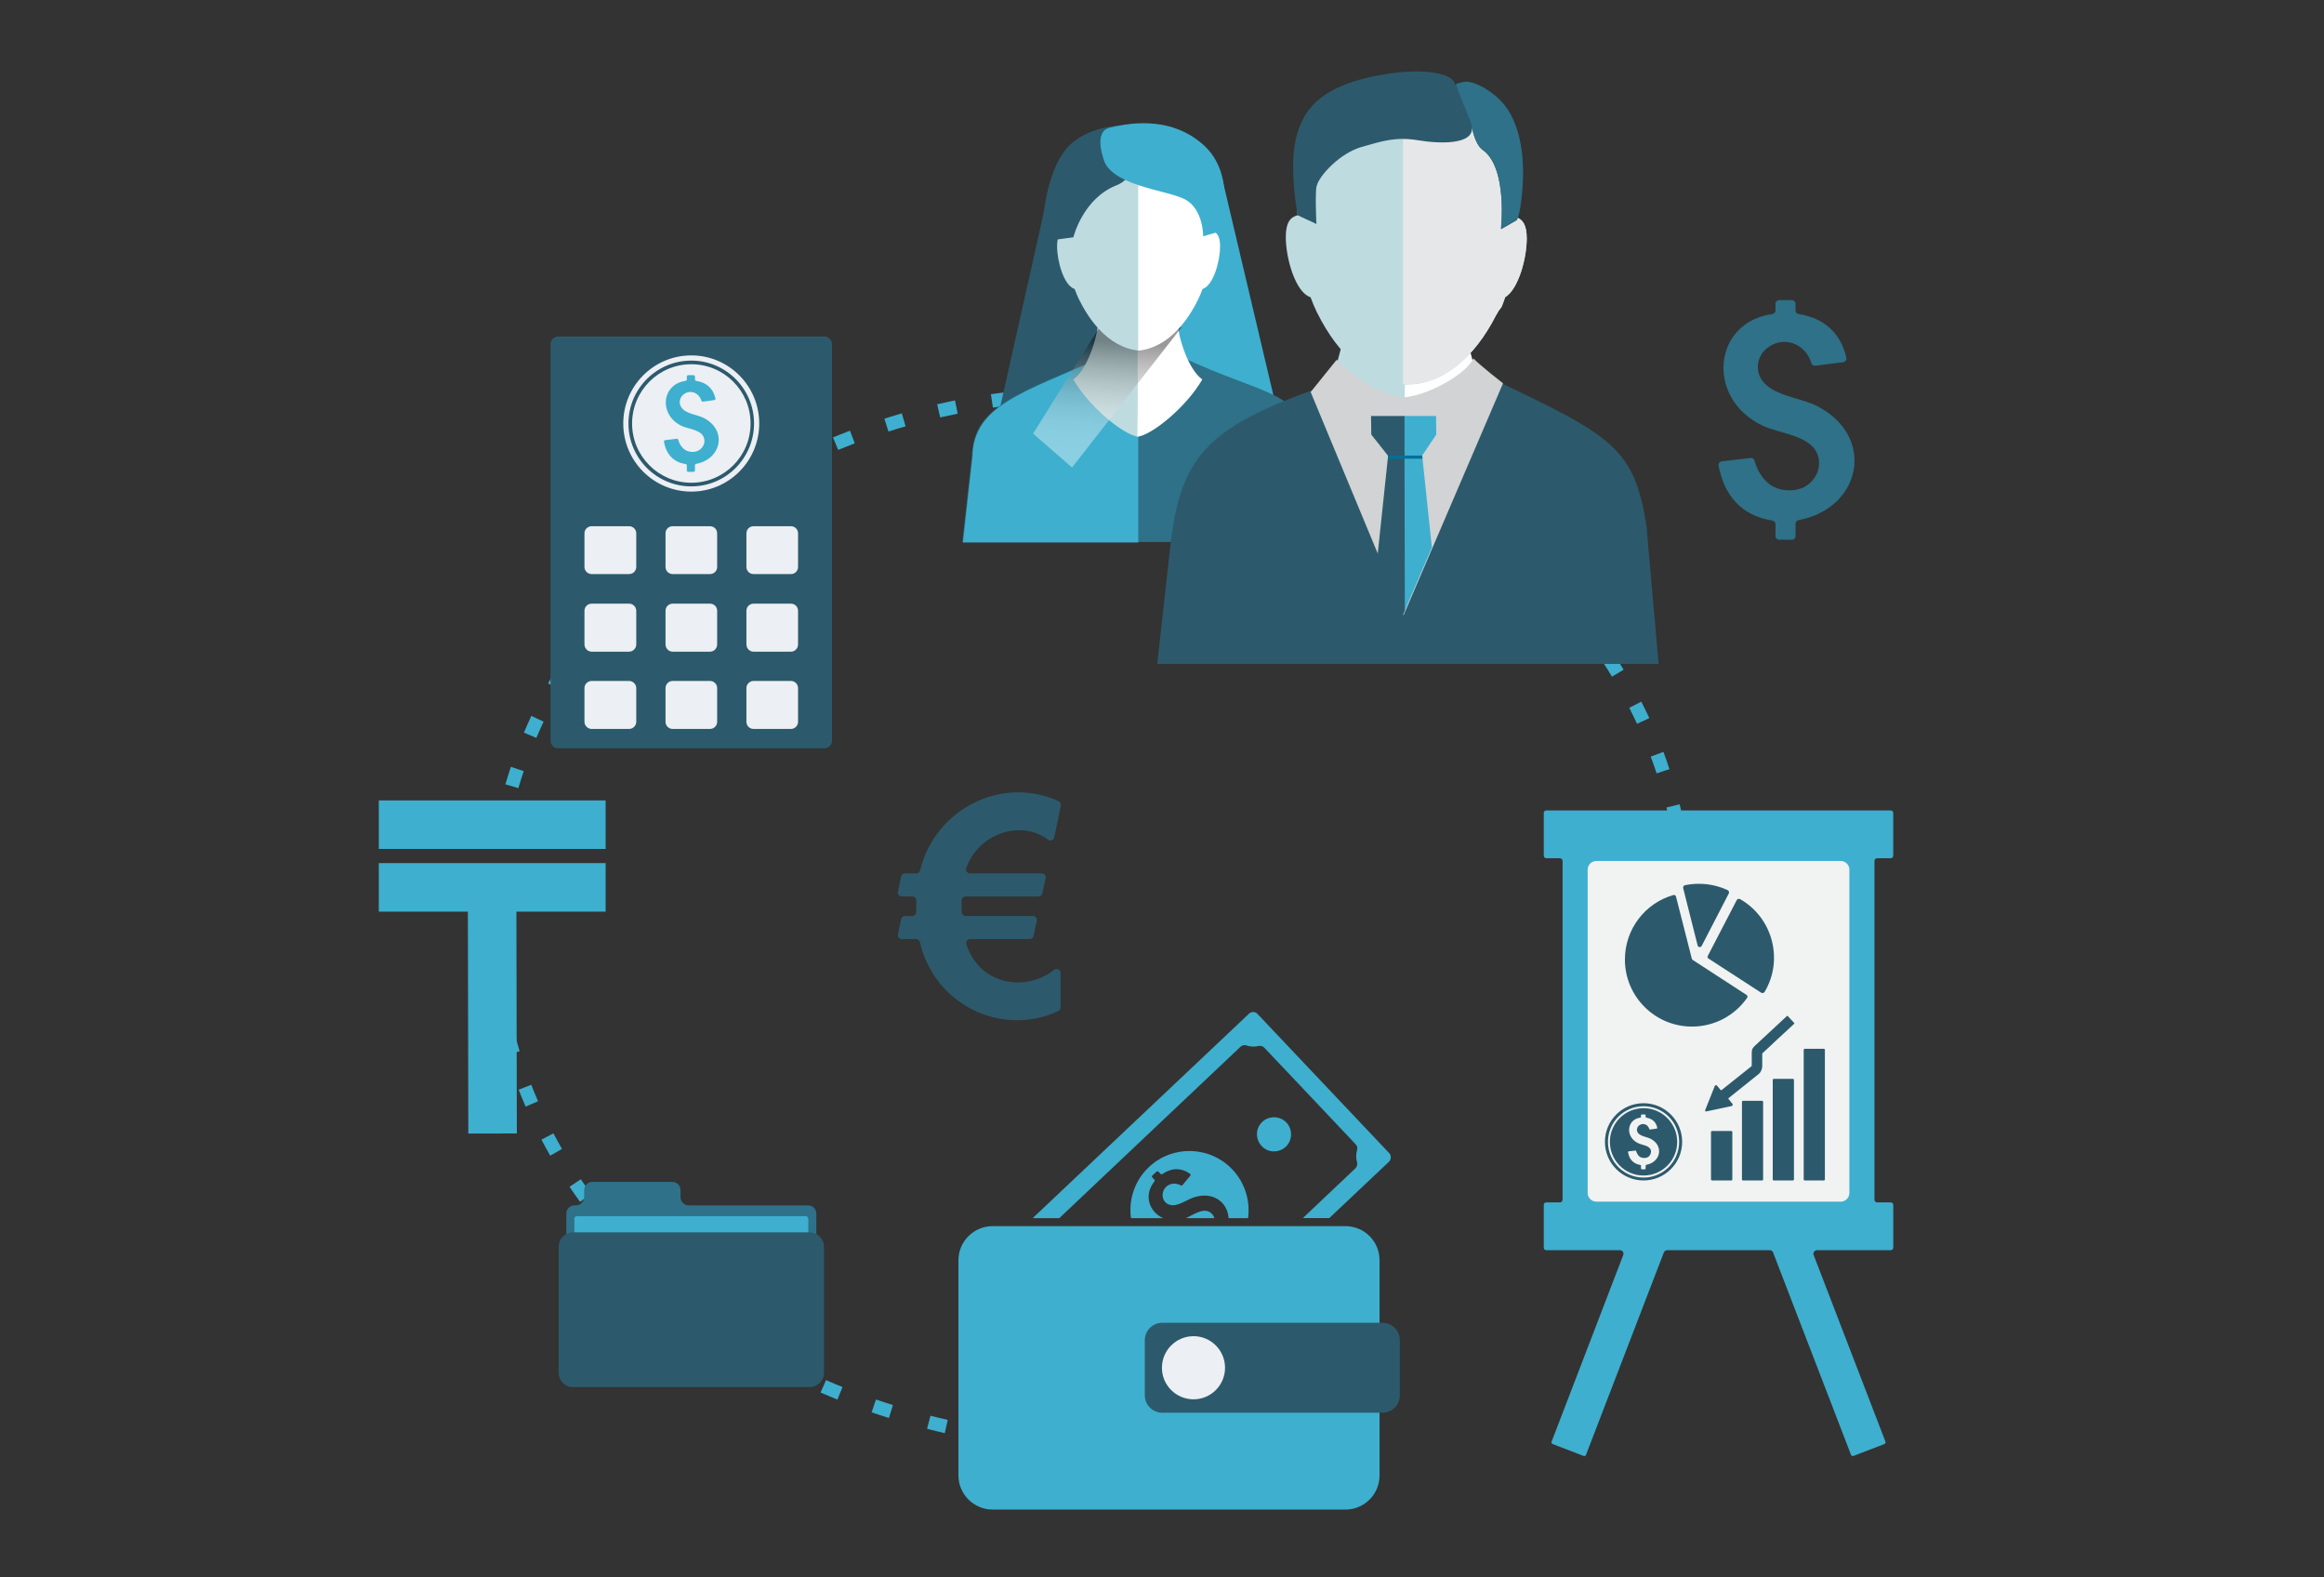 <?xml version="1.0" encoding="utf-8"?>
<!-- Generator: Adobe Illustrator 17.0.1, SVG Export Plug-In . SVG Version: 6.00 Build 0)  -->
<!DOCTYPE svg PUBLIC "-//W3C//DTD SVG 1.1//EN" "http://www.w3.org/Graphics/SVG/1.1/DTD/svg11.dtd">
<svg version="1.1" id="Layer_1" xmlns="http://www.w3.org/2000/svg" xmlns:xlink="http://www.w3.org/1999/xlink" x="0px" y="0px"
	 width="140px" height="95px" viewBox="0 0 140 95" enable-background="new 0 0 140 95" xml:space="preserve">
<rect x="0" y="0" width="140" height="95" fill="#333333" stroke="none"/>
<g>
	<path fill="#3EAFCF" d="M65.452,87.211l0.005-0.816c0.064,0,0.13,0,0.197,0l0,0c0.292,0,0.586-0.005,0.879-0.01l0,0l0.018,0.814
		c-0.3,0.007-0.599,0.012-0.897,0.012l0,0C65.584,87.211,65.518,87.211,65.452,87.211L65.452,87.211z M62.161,87.065l0.069-0.813
		c0.357,0.029,0.715,0.055,1.074,0.075l0,0h-0.002l-0.044,0.815C62.891,87.122,62.524,87.094,62.161,87.065L62.161,87.065z
		 M68.682,86.283c0.359-0.028,0.718-0.059,1.074-0.094l0,0l0.083,0.811c-0.363,0.037-0.73,0.069-1.095,0.096l0,0L68.682,86.283
		L68.682,86.283z M58.894,86.66l0.131-0.807c0.354,0.059,0.708,0.112,1.066,0.162l0,0h-0.002l-0.109,0.809
		C59.614,86.775,59.253,86.72,58.894,86.66L58.894,86.66z M71.893,85.915c0.354-0.055,0.707-0.114,1.06-0.178l0,0l0.146,0.802
		c-0.358,0.066-0.719,0.128-1.084,0.183l0,0L71.893,85.915L71.893,85.915z M75.059,85.291c0.349-0.082,0.697-0.171,1.042-0.265l0,0
		l0.212,0.789c-0.354,0.096-0.708,0.185-1.066,0.269l0,0L75.059,85.291L75.059,85.291z M52.508,85.059l0.261-0.773
		c0.338,0.117,0.681,0.226,1.023,0.334l0,0l-0.242,0.779C53.2,85.289,52.851,85.177,52.508,85.059L52.508,85.059z M78.163,84.412
		c0.342-0.114,0.681-0.231,1.019-0.352l0,0l0.276,0.768c-0.342,0.123-0.689,0.242-1.04,0.359l0,0L78.163,84.412L78.163,84.412z
		 M49.433,83.866l0.329-0.747c0.326,0.144,0.657,0.283,0.991,0.418l0,0l-0.306,0.756C50.108,84.154,49.769,84.012,49.433,83.866
		L49.433,83.866z M46.474,82.413l0.391-0.717c0.315,0.174,0.631,0.34,0.953,0.503l0,0l-0.371,0.727
		C47.119,82.758,46.796,82.586,46.474,82.413L46.474,82.413z M43.654,80.704l0.452-0.676c0.297,0.196,0.599,0.393,0.903,0.583l0,0
		l-0.431,0.692C44.265,81.106,43.959,80.907,43.654,80.704L43.654,80.704z M40.998,78.748l0.514-0.633
		c0.276,0.224,0.56,0.446,0.845,0.663l0,0l-0.494,0.649C41.572,79.205,41.283,78.979,40.998,78.748L40.998,78.748z M90.317,77.676
		l0.002,0.003l0,0l0,0L90.317,77.676L90.317,77.676z M38.535,76.55l0.572-0.58c0.254,0.249,0.515,0.496,0.777,0.74l0,0l-0.551,0.599
		C39.062,77.06,38.797,76.808,38.535,76.55L38.535,76.55z M36.295,74.121l0.627-0.524c0.23,0.277,0.463,0.549,0.703,0.816l0,0
		l-0.608,0.544C36.771,74.681,36.531,74.402,36.295,74.121L36.295,74.121z M94.809,73.071h0.003c-0.001,0-0.001,0.001-0.001,0.001
		v0.001L94.809,73.071L94.809,73.071z M34.31,71.475l0.679-0.455c0.199,0.297,0.404,0.591,0.613,0.881l0,0l-0.658,0.479
		C34.725,72.081,34.516,71.78,34.31,71.475L34.31,71.475z M35.602,71.901l0.001-0.001v0.002
		C35.603,71.903,35.603,71.902,35.602,71.901L35.602,71.901z M32.617,68.636l0.722-0.38c0.166,0.315,0.337,0.627,0.515,0.94l0,0
		l-0.707,0.406C32.964,69.282,32.788,68.96,32.617,68.636L32.617,68.636z M33.855,69.196l0.001-0.001v0.002
		C33.855,69.197,33.855,69.197,33.855,69.196L33.855,69.196z M56.053,85.263c0.344,0.089,0.692,0.174,1.04,0.252l0,0l-0.179,0.794
		c-0.358-0.078-0.714-0.165-1.068-0.26l0,0L56.053,85.263L56.053,85.263z M31.244,65.629l0.76-0.297
		c0.131,0.333,0.266,0.663,0.409,0.991l0,0l-0.749,0.324C31.518,66.31,31.379,65.972,31.244,65.629L31.244,65.629z M99.145,65.711
		c0.135-0.331,0.263-0.662,0.387-0.998l0,0l0.766,0.277c-0.124,0.347-0.258,0.69-0.396,1.03l0,0L99.145,65.711L99.145,65.711z
		 M30.222,62.49l0.789-0.208c0.091,0.345,0.189,0.688,0.292,1.028l0,0l-0.78,0.238C30.417,63.198,30.317,62.844,30.222,62.49
		L30.222,62.49z M100.185,62.67c0.097-0.342,0.185-0.69,0.27-1.039l0,0l0.793,0.189c-0.085,0.359-0.178,0.715-0.277,1.07l0,0
		L100.185,62.67L100.185,62.67z M100.453,61.63h0.002v0.001l0,0L100.453,61.63L100.453,61.63z M29.567,59.247l0.808-0.114
		c0.051,0.354,0.108,0.708,0.172,1.058l0,0l-0.802,0.146C29.678,59.976,29.622,59.613,29.567,59.247L29.567,59.247z M100.868,59.531
		c0.055-0.352,0.103-0.706,0.144-1.062l0,0l0.809,0.096c-0.041,0.366-0.092,0.729-0.149,1.092l0,0L100.868,59.531L100.868,59.531z
		 M29.297,55.953l0.816-0.021c0.007,0.358,0.023,0.715,0.046,1.072l0,0h0.002l-0.816,0.05
		C29.323,56.688,29.307,56.323,29.297,55.953L29.297,55.953z M101.177,56.334c0.014-0.356,0.02-0.713,0.02-1.072l0,0
		c0-0.089,0-0.178,0-0.267l0,0l0.816-0.009c0,0.093,0,0.185,0.002,0.276l0,0c-0.002,0.368-0.008,0.736-0.022,1.103l0,0
		L101.177,56.334L101.177,56.334z M30.143,53.791h0.002H30.143L30.143,53.791z M29.329,53.748c0.021-0.368,0.046-0.736,0.08-1.101
		l0,0l0.811,0.075c-0.032,0.354-0.057,0.711-0.078,1.069l0,0L29.329,53.748L29.329,53.748z M100.98,51.79l0.808-0.102
		c0.046,0.365,0.085,0.731,0.117,1.097l0,0l-0.811,0.071C101.062,52.498,101.024,52.144,100.98,51.79L100.98,51.79z M30.499,50.6
		L30.499,50.6L30.499,50.6h0.002H30.499L30.499,50.6z M29.698,50.462c0.062-0.366,0.132-0.726,0.207-1.088l0,0l0.798,0.169
		c-0.073,0.349-0.141,0.701-0.203,1.055l0,0L29.698,50.462L29.698,50.462z M100.391,48.635v-0.003l0.792-0.194
		c0.087,0.356,0.17,0.715,0.245,1.074l0,0l-0.8,0.167C100.556,49.327,100.475,48.979,100.391,48.635L100.391,48.635z M30.446,47.236
		c0.103-0.354,0.215-0.706,0.331-1.054l0,0l0.774,0.261c-0.116,0.338-0.223,0.678-0.324,1.023l0,0L30.446,47.236L30.446,47.236z
		 M99.44,45.568l0.766-0.286c0.127,0.345,0.249,0.69,0.363,1.04l0,0l-0.772,0.256C99.685,46.24,99.566,45.904,99.44,45.568
		L99.44,45.568z M31.561,44.122c0.141-0.338,0.292-0.674,0.448-1.007l0,0l0.737,0.347c-0.151,0.322-0.296,0.649-0.435,0.978l0,0
		L31.561,44.122L31.561,44.122z M98.149,42.628l0.724-0.37c0.167,0.329,0.329,0.658,0.484,0.991l0,0l-0.742,0.342
		C98.467,43.267,98.309,42.946,98.149,42.628L98.149,42.628z M33.017,41.157c0.178-0.32,0.363-0.638,0.553-0.951l0,0l0.697,0.425
		c-0.185,0.304-0.365,0.612-0.54,0.923l0,0L33.017,41.157L33.017,41.157z M96.537,39.841l0.683-0.446
		c0.201,0.308,0.397,0.619,0.587,0.937l0,0l-0.699,0.42C96.922,40.443,96.733,40.142,96.537,39.841L96.537,39.841z M94.636,37.238
		l0.633-0.514c0.233,0.286,0.461,0.576,0.683,0.868l0,0L95.3,38.083C95.084,37.798,94.864,37.517,94.636,37.238L94.636,37.238z
		 M47.192,27.731c0.324-0.167,0.651-0.331,0.982-0.491l0,0l0.354,0.736c-0.324,0.155-0.645,0.316-0.962,0.48l0,0L47.192,27.731
		L47.192,27.731z M50.18,26.342c0.339-0.14,0.679-0.275,1.022-0.405l0,0l0.29,0.761c-0.336,0.128-0.669,0.26-1,0.397l0,0
		L50.18,26.342L50.18,26.342z M53.276,25.213c0.349-0.112,0.7-0.217,1.051-0.32l0,0l0.226,0.784c-0.345,0.1-0.69,0.203-1.03,0.313
		l0,0L53.276,25.213L53.276,25.213z M56.455,24.345c0.356-0.08,0.715-0.158,1.076-0.231l0,0l0.159,0.8
		c-0.354,0.071-0.703,0.146-1.053,0.226l0,0L56.455,24.345L56.455,24.345z M59.694,23.742c0.361-0.053,0.724-0.1,1.088-0.141l0,0
		l0.096,0.809c-0.358,0.043-0.713,0.089-1.066,0.139l0,0L59.694,23.742L59.694,23.742z M63.02,24.215l-0.05-0.814
		c0.363-0.023,0.729-0.043,1.097-0.057l0,0l0.03,0.816c-0.361,0.014-0.718,0.032-1.075,0.055l0,0H63.02L63.02,24.215z"/>
	<g>
		<polygon fill="#3EAFCF" points="73.612,10.687 77.062,25.289 70.009,23.946 69.933,16.551 		"/>
		<polygon fill="#2C5A6C" points="63.111,11.758 60.122,25.097 67.251,29.352 66.791,13.484 		"/>
		<path fill="#2E7188" d="M78.901,27.013v-0.115c-0.518-3.449-2.625-2.99-7.818-5.441l-4.792,0.076
			c-4.752,2.108-7.665,2.874-7.743,5.941l-0.574,5.172H79.4L78.901,27.013z"/>
		<g>
			<g>
				<g>
					<path fill="#3EAFCF" d="M58.586,27.496l-0.575,5.173H68.57V21.519l-2.242,0.036C61.576,23.663,58.663,24.429,58.586,27.496z"/>
				</g>
			</g>
		</g>
		<g>
			<path fill="#BEDBE0" d="M66.157,19.406c-0.056,0.918-0.632,2.816-1.494,3.449c0.919,1.609,2.989,3.335,3.909,3.449
				c-0.057-3.507,0-6.898,0-6.898H66.157z"/>
			<path fill="#FFFFFF" d="M70.931,19.406c0.057,0.918,0.632,2.816,1.495,3.449c-0.922,1.609-2.992,3.335-3.91,3.449
				c0.057-3.507,0-6.898,0-6.898H70.931z"/>
		</g>
		
			<linearGradient id="SVGID_1_" gradientUnits="userSpaceOnUse" x1="290.077" y1="35.346" x2="297.238" y2="27.666" gradientTransform="matrix(0.463 -0.592 0.95 0.742 -98.944 174.08)">
			<stop  offset="0.104" style="stop-color:#FFFFFF"/>
			<stop  offset="0.206" style="stop-color:#FBFBFB"/>
			<stop  offset="0.297" style="stop-color:#F1F1F1"/>
			<stop  offset="0.384" style="stop-color:#DEDEDE"/>
			<stop  offset="0.468" style="stop-color:#C5C5C5"/>
			<stop  offset="0.55" style="stop-color:#A4A4A4"/>
			<stop  offset="0.631" style="stop-color:#7B7B7B"/>
			<stop  offset="0.711" style="stop-color:#4B4B4B"/>
			<stop  offset="0.788" style="stop-color:#141414"/>
			<stop  offset="0.813" style="stop-color:#010101"/>
		</linearGradient>
		<polygon opacity="0.4" fill="url(#SVGID_1_)" points="71.179,19.711 64.579,28.157 62.234,26.115 66.872,18.677 		"/>
		<g>
			<path fill="#BEDBE0" d="M64.374,10.394c-0.517,0.957-0.254,2.218-0.188,3.507c-0.32,0.085-0.506,0.314-0.506,0.932
				c0,0.917,0.411,2.366,1.056,2.571c0.082,0.224,0.174,0.44,0.273,0.649c0.007,0.014,0.014,0.025,0.021,0.035
				c0.222,0.449,0.47,0.855,0.74,1.216c0.13,0.173,0.265,0.336,0.403,0.488c0.713,0.775,1.544,1.247,2.44,1.324V7.963
				C67.111,7.972,65.211,8.85,64.374,10.394z"/>
			<path fill="#FFFFFF" d="M68.567,7.963v13.154c0.893-0.077,1.726-0.549,2.439-1.324c0.138-0.152,0.274-0.315,0.403-0.488
				c0.269-0.361,0.519-0.767,0.741-1.216c0.006-0.01,0.014-0.021,0.02-0.035c0.099-0.209,0.192-0.425,0.273-0.649
				c0.645-0.206,1.057-1.654,1.057-2.571c0-0.618-0.188-0.847-0.507-0.932c0.066-1.289,0.327-2.551-0.189-3.507
				C71.968,8.85,70.065,7.972,68.567,7.963z"/>
		</g>
		<path fill="#2C5A6C" d="M68.573,7.678C67.538,7.333,65.215,7.716,64.202,9c-1.494,1.896-1.436,5.548-1.436,5.548l1.897-0.258
			c0,0,0.556-2.338,2.624-3.143C68.849,10.539,68.573,7.678,68.573,7.678z"/>
		<path fill="#3EAFCF" d="M66.445,9.461c0.346,1.724,3.756,1.954,4.906,2.528c1.151,0.575,1.13,2.242,1.13,2.242l0.979-0.287
			c0,0,1.151-3.34-0.979-5.231c-2.069-1.84-4.735-1.245-5.654-1.015C65.907,7.927,66.445,9.461,66.445,9.461z"/>
		<path fill="#2C5A6C" d="M99.216,32.04v-0.163c-0.73-4.862-1.961-5.581-9.281-9.036l-9.564,0.203
			c-7.323,2.482-9.198,4.133-9.846,9.645l-0.811,7.294h30.204L99.216,32.04z"/>
		<g>
			<polygon fill="#BEDBE0" points="80.899,20.533 80.251,22.963 84.77,26.608 84.627,20.937 			"/>
			<polygon fill="#FFFFFF" points="88.418,20.614 89.066,23.045 84.546,26.689 84.689,21.018 			"/>
		</g>
		<path fill="#D1D3D4" d="M80.523,21.666c0.449,0.567,2.807,2.397,4.17,2.251c1.361-0.144,3.621-1.359,4.068-2.332
			c0.373,0.405,1.783,1.5,1.783,1.5l-5.998,13.981l-5.591-13.455L80.523,21.666z"/>
		<g>
			<g>
				<g>
					<path fill="#FFFFFF" d="M80.405,20.58c0.181,0.245,0.373,0.475,0.569,0.687c0.001-0.002,0.002-0.008,0.004-0.013
						C80.779,21.045,80.588,20.819,80.405,20.58z"/>
				</g>
				<path fill="#BEDBE0" d="M91.972,14.367c0-0.823-0.237-1.153-0.643-1.289c0.097-1.68,0.339-3.46-0.276-4.692
					c-1.172-2.351-4.406-3.797-6.613-3.797c-2.118,0-4.818,1.242-6.003,3.428c-0.729,1.35-0.36,3.128-0.266,4.946
					c-0.449,0.119-0.713,0.441-0.713,1.312c0,1.293,0.581,3.336,1.489,3.626c0.117,0.316,0.246,0.62,0.386,0.914
					c0.009,0.019,0.021,0.035,0.029,0.05c0.314,0.631,0.664,1.207,1.043,1.714c0.184,0.239,0.374,0.465,0.573,0.674
					c-0.002,0.005-0.003,0.01-0.004,0.013c1.099,1.196,2.401,1.891,3.8,1.891c2.138,0,4.05-1.616,5.348-4.168
					c0.099-0.191,0.211-0.36,0.337-0.511c0.075-0.191,0.15-0.379,0.213-0.577C91.473,17.408,91.972,15.566,91.972,14.367z"/>
			</g>
		</g>
		<g>
			<g>
				<path fill="#E6E7E8" d="M90.122,18.99c0.099-0.191,0.211-0.36,0.337-0.511c0.075-0.19,0.15-0.379,0.213-0.577
					c0.801-0.494,1.3-2.336,1.3-3.534c0-0.822-0.237-1.154-0.643-1.29c0.097-1.68,0.339-3.46-0.276-4.691
					c-1.158-2.324-4.328-3.761-6.535-3.795v18.55c0.086,0.005,0.17,0.015,0.256,0.015C86.912,23.158,88.824,21.542,90.122,18.99z"/>
			</g>
		</g>
		<path fill="#2C5A6C" d="M88.67,7.639c0.134,1.079-1.891,1.033-3.243,0.809c-1.351-0.224-2.145,0.045-3.408,0.404
			c-1.275,0.366-2.522,1.683-2.701,2.342c-0.11,0.395-0.016,2.297-0.016,2.297l-1.132-0.528c0,0-0.519-2.782-0.115-4.56
			c0.391-1.712,1.382-3.093,4.577-3.782c2.899-0.626,4.93-0.248,5.022,0.471c0.224,0.047,0.406-0.134,0.676-0.134
			c0.675,0,1.959,0.786,2.545,1.733c0.585,0.947,1.148,2.679,0.742,5.607c-0.09,0.764-0.246,0.967-0.246,0.967l-0.944,0.54
			c0,0,0.419-3.693-1.113-4.774C88.831,8.692,88.67,7.639,88.67,7.639z"/>
		<g>
			<g>
				<g>
					<path fill="#2E7188" d="M89.302,8.992c1.531,1.081,1.113,4.773,1.113,4.773l0.942-0.538c0,0,0.157-0.204,0.248-0.968
						c0.406-2.929-0.156-4.661-0.741-5.608c-0.586-0.947-1.871-1.733-2.545-1.733c-0.134,0-0.503,0.094-0.611,0.133
						c0.288,0.955,0.957,2.321,0.951,2.547C88.658,7.597,88.817,8.652,89.302,8.992z"/>
				</g>
				<g>
					<path fill="#2E7188" d="M88.658,7.597c-0.002,0.067-0.011,0.158-0.017,0.249C88.659,7.771,88.668,7.691,88.658,7.597z"/>
				</g>
			</g>
		</g>
		<g>
			<defs>
				<path id="SVGID_2_" d="M80.443,21.748c0.448,0.567,2.807,2.396,4.168,2.253c1.361-0.145,3.621-1.361,4.07-2.334
					c0.374,0.406,1.782,1.499,1.782,1.499l-5.997,13.983l-5.593-13.455L80.443,21.748z"/>
			</defs>
			<clipPath id="SVGID_3_">
				<use xlink:href="#SVGID_2_"  overflow="visible"/>
			</clipPath>
			<g clip-path="url(#SVGID_3_)">
				<polygon fill="#3EAFCF" points="85.529,27.653 84.539,27.653 84.539,25.053 86.509,25.053 86.522,26.173 				"/>
				<polygon fill="#3EAFCF" points="85.654,27.257 87.388,43.66 84.648,45.81 84.589,45.752 84.488,27.27 				"/>
				<polygon fill="#2C5A6C" points="83.779,27.653 84.609,27.653 84.609,25.053 82.592,25.053 82.607,26.173 				"/>
				<polygon fill="#2C5A6C" points="83.64,27.257 81.906,43.66 84.648,45.81 84.609,27.257 				"/>
				<polygon fill="#056F9A" points="85.694,27.627 83.616,27.627 83.616,27.438 85.674,27.438 				"/>
			</g>
		</g>
	</g>
	<g>
		<path fill-rule="evenodd" clip-rule="evenodd" fill="#3EAFCF" d="M59.789,73.845h21.264c1.133,0,2.052,0.919,2.052,2.052v12.965
			c0,1.132-0.919,2.052-2.052,2.052H59.789c-1.121,0-2.052-0.92-2.052-2.052V75.897C57.737,74.764,58.668,73.845,59.789,73.845
			L59.789,73.845z M75.748,61.059c2.646,2.793,5.293,5.596,7.94,8.389c0.135,0.145,0.124,0.381-0.011,0.515l-3.6,3.398h-1.593
			l3.163-2.994c0.101-0.101,0.135-0.236,0.101-0.37c-0.067-0.236-0.067-0.482,0-0.73c0.045-0.123,0.011-0.246-0.078-0.347
			c-1.828-1.941-3.668-3.881-5.507-5.821c-0.09-0.09-0.213-0.135-0.348-0.101c-0.236,0.056-0.494,0.045-0.718-0.034
			c-0.134-0.044-0.269-0.011-0.37,0.079L63.815,73.362h-1.604l13.032-12.314C75.378,60.914,75.614,60.914,75.748,61.059
			L75.748,61.059z M73.158,73.362c-0.045-0.146-0.135-0.268-0.258-0.348c-0.448-0.291-1.009,0.157-1.469,0.348H73.158z
			 M70.062,73.362c-0.819-0.37-1.189-1.368-0.527-2.198c0.034-0.034,0.034-0.079,0-0.124c-0.045-0.034-0.079-0.079-0.112-0.123
			c-0.045-0.034-0.034-0.09,0-0.123c0.079-0.079,0.157-0.146,0.235-0.224c0.034-0.034,0.101-0.034,0.135,0
			c0.034,0.045,0.078,0.089,0.112,0.123c0.034,0.034,0.079,0.045,0.123,0.011c0.538-0.37,1.099-0.392,1.649-0.022
			c0.045,0.034,0.056,0.09,0.023,0.134c-0.157,0.18-0.303,0.371-0.46,0.55c-0.023,0.045-0.079,0.045-0.112,0.023
			c-0.471-0.258-1.032-0.012-1.088,0.527c-0.034,0.314,0.157,0.583,0.448,0.651c0.471,0.123,1.043-0.347,1.48-0.471
			c1.156-0.348,1.997,0.348,2.041,1.268h1.178c0.134-1.032-0.18-2.12-0.942-2.927c-1.357-1.435-3.612-1.491-5.036-0.146
			c-0.863,0.819-1.233,1.974-1.076,3.073H70.062z M76.04,67.564c0.415-0.382,1.065-0.37,1.458,0.045
			c0.382,0.415,0.37,1.066-0.045,1.458c-0.415,0.382-1.066,0.37-1.447-0.045C75.614,68.607,75.625,67.957,76.04,67.564L76.04,67.564
			z"/>
		<path fill-rule="evenodd" clip-rule="evenodd" fill="#2C5A6C" d="M70.018,79.665h13.256c0.583,0,1.054,0.471,1.054,1.054v3.32
			c0,0.572-0.471,1.043-1.054,1.043H70.018c-0.583,0-1.054-0.471-1.054-1.043v-3.32C68.963,80.136,69.434,79.665,70.018,79.665
			L70.018,79.665z"/>
		<path fill-rule="evenodd" clip-rule="evenodd" fill="#ECEFF3" d="M71.902,84.275c1.043,0,1.896-0.852,1.896-1.896
			c0-1.054-0.852-1.907-1.896-1.907c-1.054,0-1.907,0.853-1.907,1.907C69.995,83.422,70.847,84.275,71.902,84.275L71.902,84.275z"/>
	</g>
	<g>
		<path fill-rule="evenodd" clip-rule="evenodd" fill="#2C5A6C" d="M33.623,20.267h16.038c0.25,0,0.459,0.209,0.459,0.459v23.885
			c0,0.25-0.208,0.459-0.459,0.459H33.623c-0.25,0-0.459-0.209-0.459-0.459V20.726C33.164,20.476,33.372,20.267,33.623,20.267
			L33.623,20.267z"/>
		<path fill-rule="evenodd" clip-rule="evenodd" fill="#ECEFF3" d="M35.637,41.011h2.264c0.229,0,0.428,0.198,0.428,0.428v2.034
			c0,0.229-0.198,0.428-0.428,0.428h-2.264c-0.23,0-0.428-0.198-0.428-0.428v-2.034C35.209,41.21,35.406,41.011,35.637,41.011
			L35.637,41.011z M41.647,21.404c2.254,0,4.09,1.837,4.09,4.102c0,2.265-1.836,4.101-4.09,4.101c-2.265,0-4.101-1.836-4.101-4.101
			C37.546,23.241,39.382,21.404,41.647,21.404L41.647,21.404z M41.647,21.937c1.972,0,3.568,1.596,3.568,3.568
			c0,1.972-1.597,3.568-3.568,3.568c-1.972,0-3.569-1.597-3.569-3.568C38.078,23.533,39.675,21.937,41.647,21.937L41.647,21.937z
			 M41.647,21.717c2.087,0,3.777,1.701,3.777,3.788s-1.69,3.788-3.777,3.788c-2.098,0-3.788-1.701-3.788-3.788
			S39.549,21.717,41.647,21.717L41.647,21.717z M45.393,41.011h2.254c0.24,0,0.428,0.198,0.428,0.428v2.034
			c0,0.229-0.188,0.428-0.428,0.428h-2.254c-0.24,0-0.428-0.198-0.428-0.428v-2.034C44.965,41.21,45.153,41.011,45.393,41.011
			L45.393,41.011z M40.52,41.011h2.254c0.24,0,0.428,0.198,0.428,0.428v2.034c0,0.229-0.188,0.428-0.428,0.428H40.52
			c-0.24,0-0.428-0.198-0.428-0.428v-2.034C40.092,41.21,40.28,41.011,40.52,41.011L40.52,41.011z M35.637,36.357h2.264
			c0.229,0,0.428,0.188,0.428,0.428v2.024c0,0.24-0.198,0.438-0.428,0.438h-2.264c-0.23,0-0.428-0.198-0.428-0.438v-2.024
			C35.209,36.545,35.406,36.357,35.637,36.357L35.637,36.357z M45.393,36.357h2.254c0.24,0,0.428,0.188,0.428,0.428v2.024
			c0,0.24-0.188,0.438-0.428,0.438h-2.254c-0.24,0-0.428-0.198-0.428-0.438v-2.024C44.965,36.545,45.153,36.357,45.393,36.357
			L45.393,36.357z M40.52,36.357h2.254c0.24,0,0.428,0.188,0.428,0.428v2.024c0,0.24-0.188,0.438-0.428,0.438H40.52
			c-0.24,0-0.428-0.198-0.428-0.438v-2.024C40.092,36.545,40.28,36.357,40.52,36.357L40.52,36.357z M35.637,31.693h2.264
			c0.229,0,0.428,0.188,0.428,0.428v2.024c0,0.24-0.198,0.428-0.428,0.428h-2.264c-0.23,0-0.428-0.188-0.428-0.428v-2.024
			C35.209,31.881,35.406,31.693,35.637,31.693L35.637,31.693z M45.393,31.693h2.254c0.24,0,0.428,0.188,0.428,0.428v2.024
			c0,0.24-0.188,0.428-0.428,0.428h-2.254c-0.24,0-0.428-0.188-0.428-0.428v-2.024C44.965,31.881,45.153,31.693,45.393,31.693
			L45.393,31.693z M40.52,31.693h2.254c0.24,0,0.428,0.188,0.428,0.428v2.024c0,0.24-0.188,0.428-0.428,0.428H40.52
			c-0.24,0-0.428-0.188-0.428-0.428v-2.024C40.092,31.881,40.28,31.693,40.52,31.693L40.52,31.693z"/>
		<path fill="#3EAFCF" d="M42.127,27.102c0.24-0.157,0.356-0.438,0.292-0.689c-0.125-0.532-0.918-0.563-1.356-0.762
			c-1.398-0.668-1.21-2.515,0.24-2.713c0.042-0.011,0.073-0.052,0.073-0.094c0-0.052,0-0.104,0-0.156s0.042-0.094,0.083-0.094
			c0.104,0,0.208,0,0.313,0c0.052,0,0.094,0.042,0.094,0.094s0,0.104,0,0.156c0,0.042,0.031,0.083,0.073,0.094
			c0.616,0.094,1.022,0.449,1.158,1.054c0.011,0.053-0.021,0.104-0.073,0.104c-0.229,0.031-0.448,0.063-0.678,0.094
			c-0.042,0-0.084-0.021-0.094-0.063c-0.147-0.49-0.71-0.688-1.096-0.354c-0.23,0.198-0.271,0.512-0.115,0.752
			c0.25,0.396,0.95,0.448,1.336,0.636c1.45,0.73,1.096,2.483-0.439,2.775c-0.052,0.011-0.073,0.053-0.073,0.094
			c0,0.115,0,0.178,0,0.293c0,0.052-0.042,0.094-0.094,0.094c-0.104,0-0.209,0-0.313,0c-0.042,0-0.083-0.042-0.083-0.094
			c0-0.104,0-0.167,0-0.282c0-0.052-0.031-0.083-0.073-0.094c-0.751-0.114-1.168-0.606-1.304-1.336
			c-0.01-0.041,0.021-0.094,0.073-0.104c0.229-0.021,0.47-0.052,0.699-0.083c0.042,0,0.083,0.031,0.094,0.073
			c0.052,0.209,0.167,0.407,0.333,0.543C41.438,27.248,41.866,27.279,42.127,27.102L42.127,27.102z"/>
	</g>
	<g>
		<path fill-rule="evenodd" clip-rule="evenodd" fill="#3EAFCF" d="M112.92,51.852v20.4c0,0.091,0.072,0.163,0.154,0.163h0.824
			c0.081,0,0.154,0.063,0.154,0.145v2.589c0,0.081-0.072,0.145-0.154,0.145h-4.444c-0.145,0-0.254,0.154-0.199,0.289l4.326,11.241
			c0.027,0.054-0.009,0.118-0.064,0.145l-1.864,0.715c-0.063,0.027-0.126-0.009-0.145-0.064l-4.697-12.191
			c-0.027-0.081-0.109-0.135-0.199-0.135h-6.172c-0.091,0-0.172,0.055-0.208,0.135L95.542,87.62
			c-0.018,0.055-0.09,0.091-0.145,0.064l-1.864-0.715c-0.063-0.027-0.091-0.091-0.063-0.145l4.317-11.241
			c0.054-0.135-0.046-0.289-0.199-0.289h-4.444c-0.081,0-0.145-0.063-0.145-0.145V72.56c0-0.081,0.064-0.145,0.145-0.145h0.824
			c0.091,0,0.163-0.072,0.163-0.163v-20.4c0-0.09-0.072-0.163-0.163-0.163h-0.824c-0.081,0-0.145-0.071-0.145-0.154v-2.58
			c0-0.081,0.064-0.145,0.145-0.145h20.753c0.081,0,0.154,0.064,0.154,0.145v2.58c0,0.082-0.072,0.154-0.154,0.154h-0.824
			C112.992,51.689,112.92,51.762,112.92,51.852L112.92,51.852z"/>
		<path fill-rule="evenodd" clip-rule="evenodd" fill="#F1F2F2" d="M96.167,51.852h14.716c0.29,0,0.525,0.236,0.525,0.525v19.468
			c0,0.289-0.235,0.525-0.525,0.525H96.167c-0.29,0-0.525-0.236-0.525-0.525V52.377C95.642,52.088,95.877,51.852,96.167,51.852
			L96.167,51.852z"/>
		<path fill-rule="evenodd" clip-rule="evenodd" fill="#2C5A6C" d="M105.245,60.098c-0.733,1.05-1.946,1.728-3.322,1.728
			c-2.227,0-4.037-1.809-4.037-4.036c0-1.847,1.231-3.403,2.915-3.884c0.072-0.027,0.145,0.019,0.163,0.091l0.95,3.729
			c0.009,0.046,0.027,0.073,0.064,0.091l3.231,2.1C105.272,59.953,105.29,60.034,105.245,60.098L105.245,60.098z M99.009,66.442
			c1.285,0,2.326,1.041,2.326,2.326c0,1.285-1.041,2.325-2.326,2.325c-1.285,0-2.326-1.04-2.326-2.325
			C96.683,67.483,97.724,66.442,99.009,66.442L99.009,66.442z M99.28,69.683c0.136-0.091,0.199-0.253,0.172-0.399
			c-0.072-0.298-0.525-0.318-0.769-0.435c-0.797-0.38-0.688-1.429,0.127-1.538c0.027,0,0.045-0.027,0.045-0.054
			c0-0.027,0-0.055,0-0.091c0-0.027,0.027-0.046,0.054-0.046c0.054,0,0.117,0,0.172,0c0.027,0,0.054,0.018,0.054,0.046
			c0,0.036,0,0.064,0,0.1c0,0.018,0.018,0.045,0.036,0.045c0.353,0.055,0.588,0.254,0.661,0.598
			c0.009,0.036-0.009,0.063-0.046,0.063c-0.126,0.018-0.254,0.036-0.38,0.054c-0.027,0-0.046-0.018-0.054-0.036
			c-0.081-0.281-0.398-0.39-0.624-0.199c-0.126,0.11-0.154,0.29-0.064,0.426c0.145,0.216,0.543,0.253,0.761,0.362
			c0.823,0.416,0.624,1.412-0.254,1.575c-0.018,0.008-0.036,0.027-0.036,0.053c0,0.064,0,0.1,0,0.165
			c0,0.027-0.027,0.053-0.054,0.053c-0.055,0-0.118,0-0.172,0c-0.027,0-0.054-0.027-0.054-0.053c0-0.065,0-0.101,0-0.165
			c0-0.027-0.018-0.045-0.036-0.045c-0.435-0.071-0.67-0.343-0.742-0.76c-0.009-0.027,0.009-0.055,0.036-0.063
			c0.135-0.009,0.271-0.027,0.398-0.045c0.027,0,0.054,0.017,0.054,0.036c0.037,0.117,0.099,0.235,0.19,0.317
			C98.891,69.754,99.136,69.773,99.28,69.683L99.28,69.683z M99.009,66.741c1.122,0,2.027,0.914,2.027,2.028
			c0,1.122-0.905,2.027-2.027,2.027c-1.122,0-2.027-0.905-2.027-2.027C96.981,67.655,97.886,66.741,99.009,66.741L99.009,66.741z
			 M99.009,66.623c1.186,0,2.145,0.96,2.145,2.146c0,1.185-0.959,2.153-2.145,2.153c-1.185,0-2.145-0.968-2.145-2.153
			C96.864,67.583,97.823,66.623,99.009,66.623L99.009,66.623z M108.005,64.976h-1.149c-0.037,0-0.064,0.027-0.064,0.064v5.991
			c0,0.036,0.027,0.063,0.064,0.063h1.149c0.037,0,0.064-0.027,0.064-0.063V65.04C108.069,65.003,108.041,64.976,108.005,64.976
			L108.005,64.976z M102.865,66.921c0.48-0.099,0.968-0.208,1.448-0.307c0.064-0.018,0.091-0.091,0.045-0.145
			c-0.072-0.091-0.154-0.18-0.226-0.272c-0.018-0.017-0.018-0.045,0-0.062c0.606-0.49,1.213-0.968,1.819-1.458
			c0.127-0.1,0.209-0.308,0.209-0.461c0-0.254,0-0.507,0-0.76c0-0.009,0.009-0.027,0.018-0.027c0.633-0.597,1.267-1.186,1.909-1.774
			c0.009-0.009,0.009-0.027,0-0.045c-0.127-0.136-0.263-0.281-0.389-0.417c-0.018-0.018-0.036-0.018-0.045-0.008
			c-0.634,0.588-1.267,1.176-1.901,1.764c-0.173,0.154-0.226,0.235-0.226,0.48c0,0.254,0,0.508,0,0.751
			c0,0.018-0.01,0.027-0.019,0.037c-0.597,0.48-1.195,0.959-1.792,1.429c-0.018,0.018-0.045,0.018-0.064,0
			c-0.072-0.091-0.145-0.172-0.217-0.263c-0.036-0.045-0.118-0.036-0.136,0.027c-0.181,0.462-0.362,0.923-0.552,1.385
			C102.693,66.931,102.711,66.958,102.865,66.921L102.865,66.921z M109.87,63.165h-1.149c-0.037,0-0.064,0.027-0.064,0.063v7.802
			c0,0.036,0.027,0.063,0.064,0.063h1.149c0.036,0,0.063-0.027,0.063-0.063v-7.802C109.933,63.193,109.906,63.165,109.87,63.165
			L109.87,63.165z M104.294,68.116h-1.149c-0.036,0-0.073,0.027-0.073,0.064v2.851c0,0.036,0.037,0.063,0.073,0.063h1.149
			c0.036,0,0.063-0.027,0.063-0.063V68.18C104.358,68.144,104.331,68.116,104.294,68.116L104.294,68.116z M106.15,66.298H105
			c-0.037,0-0.063,0.036-0.063,0.071v4.661c0,0.036,0.027,0.063,0.063,0.063h1.149c0.036,0,0.063-0.027,0.063-0.063v-4.661
			C106.213,66.334,106.186,66.298,106.15,66.298L106.15,66.298z M104.828,54.152c1.964,1.122,2.625,3.656,1.475,5.584
			c-0.045,0.072-0.145,0.091-0.217,0.045l-3.168-2.054c-0.054-0.036-0.072-0.108-0.036-0.163l1.737-3.348
			C104.656,54.133,104.756,54.107,104.828,54.152L104.828,54.152z M104.14,53.817c-0.543,1.05-1.086,2.099-1.629,3.15
			c-0.063,0.109-0.217,0.09-0.244-0.027c-0.29-1.149-0.579-2.299-0.869-3.44c-0.027-0.09,0.027-0.172,0.108-0.189
			c0.869-0.181,1.774-0.072,2.57,0.298C104.15,53.645,104.186,53.744,104.14,53.817L104.14,53.817z"/>
	</g>
	<path fill="#2C5A6C" d="M63.905,48.52c-0.127,0.636-0.263,1.272-0.397,1.916c-0.04,0.167-0.239,0.246-0.374,0.135
		c-1.638-1.248-4.214-0.35-4.929,1.709c-0.056,0.151,0.056,0.319,0.223,0.319c1.439,0,2.886,0,4.325,0
		c0.151,0,0.262,0.135,0.239,0.286c-0.072,0.302-0.135,0.612-0.199,0.914c-0.024,0.111-0.119,0.191-0.23,0.191
		c-1.463,0-2.934,0-4.397,0c-0.127,0-0.231,0.103-0.239,0.23c-0.008,0.239,0,0.477,0.008,0.716c0.008,0.127,0.111,0.23,0.239,0.23
		c1.351,0,2.703,0,4.047,0c0.151,0,0.27,0.135,0.239,0.287c-0.072,0.302-0.135,0.612-0.199,0.914
		c-0.024,0.111-0.119,0.19-0.231,0.19c-1.2,0-2.393,0-3.586,0c-0.167,0-0.278,0.159-0.23,0.31c0.771,2.425,3.522,2.926,5.295,1.543
		c0.159-0.12,0.381-0.008,0.381,0.19c0,0.692,0,1.383,0,2.076c0,0.087-0.048,0.174-0.135,0.214c-3.355,1.575-7.458-0.326-8.34-4.15
		c-0.024-0.103-0.119-0.183-0.238-0.183c-0.278,0-0.565,0-0.851,0c-0.151,0-0.263-0.135-0.231-0.286
		c0.064-0.302,0.127-0.612,0.191-0.914c0.024-0.111,0.119-0.191,0.238-0.191c0.143,0,0.286,0,0.429,0
		c0.135,0,0.239-0.111,0.239-0.246c0-0.223,0-0.453,0.008-0.684c0-0.135-0.103-0.247-0.238-0.247c-0.215,0-0.422,0-0.636,0
		c-0.151,0-0.263-0.135-0.231-0.286c0.064-0.31,0.127-0.613,0.191-0.923c0.024-0.111,0.119-0.182,0.238-0.182
		c0.223,0,0.453,0,0.676,0c0.111,0,0.207-0.08,0.231-0.183c0.866-3.625,4.858-5.756,8.348-4.158
		C63.873,48.297,63.928,48.408,63.905,48.52L63.905,48.52z"/>
	<path fill="#2E7188" d="M108.812,29.26c0.603-0.39,0.883-1.082,0.729-1.722c-0.317-1.325-2.282-1.391-3.356-1.899
		c-3.459-1.648-2.995-6.234,0.581-6.727c0.11-0.015,0.191-0.11,0.191-0.22c0-0.132,0-0.265,0-0.398c0-0.118,0.096-0.22,0.221-0.22
		c0.257,0,0.508,0,0.765,0c0.118,0,0.221,0.103,0.221,0.22c0,0.132,0,0.273,0,0.405c0,0.111,0.081,0.199,0.184,0.214
		c1.531,0.243,2.532,1.126,2.878,2.627c0.03,0.132-0.059,0.251-0.184,0.272c-0.559,0.067-1.119,0.14-1.678,0.214
		c-0.11,0.015-0.213-0.052-0.243-0.155c-0.361-1.207-1.744-1.7-2.716-0.868c-0.559,0.486-0.67,1.273-0.28,1.869
		c0.625,0.957,2.362,1.089,3.305,1.568c3.599,1.81,2.738,6.168-1.089,6.889c-0.103,0.022-0.176,0.11-0.176,0.221
		c0,0.302,0,0.449,0,0.736c0,0.125-0.103,0.221-0.221,0.221c-0.257,0-0.508,0-0.765,0c-0.125,0-0.221-0.095-0.221-0.221
		c0-0.28,0-0.427,0-0.714c0-0.11-0.081-0.198-0.184-0.22c-1.869-0.294-2.9-1.501-3.246-3.305c-0.022-0.125,0.066-0.243,0.191-0.264
		c0.582-0.066,1.156-0.133,1.737-0.199c0.103-0.015,0.206,0.051,0.236,0.161c0.14,0.508,0.42,1.009,0.824,1.355
		C107.105,29.605,108.165,29.679,108.812,29.26L108.812,29.26z"/>
	<g>
		<rect x="22.819" y="48.205" fill="#3EAFCF" width="13.665" height="2.923"/>
		<rect x="22.819" y="51.982" fill="#3EAFCF" width="13.665" height="2.923"/>
		<rect x="22.819" y="59.955" transform="matrix(0.002 1 -1 0.002 91.017 31.66)" fill="#3EAFCF" width="13.665" height="2.923"/>
	</g>
	<g>
		<path fill-rule="evenodd" clip-rule="evenodd" fill="#2E7188" d="M34.607,72.594h0.083c0.276,0,0.501-0.227,0.501-0.497v-0.421
			c0-0.27,0.217-0.497,0.492-0.497h4.821c0.275,0,0.492,0.227,0.492,0.497v0.421c0,0.27,0.226,0.497,0.492,0.497h7.198
			c0.267,0,0.492,0.219,0.492,0.497v8.851H34.115v-8.851C34.115,72.813,34.332,72.594,34.607,72.594L34.607,72.594z"/>
		<path fill-rule="evenodd" clip-rule="evenodd" fill="#3EAFCF" d="M34.749,73.243h13.786c0.084,0,0.159,0.067,0.159,0.16v7.839
			c0,0.084-0.075,0.16-0.159,0.16H34.749c-0.083,0-0.15-0.076-0.15-0.16v-7.839C34.599,73.31,34.666,73.243,34.749,73.243
			L34.749,73.243z"/>
		<path fill-rule="evenodd" clip-rule="evenodd" fill="#2C5A6C" d="M34.516,74.22h14.253c0.475,0,0.868,0.388,0.868,0.868v7.586
			c0,0.48-0.393,0.868-0.868,0.868H34.516c-0.476,0-0.859-0.388-0.859-0.868v-7.586C33.656,74.608,34.04,74.22,34.516,74.22
			L34.516,74.22z"/>
	</g>
</g>
</svg>
